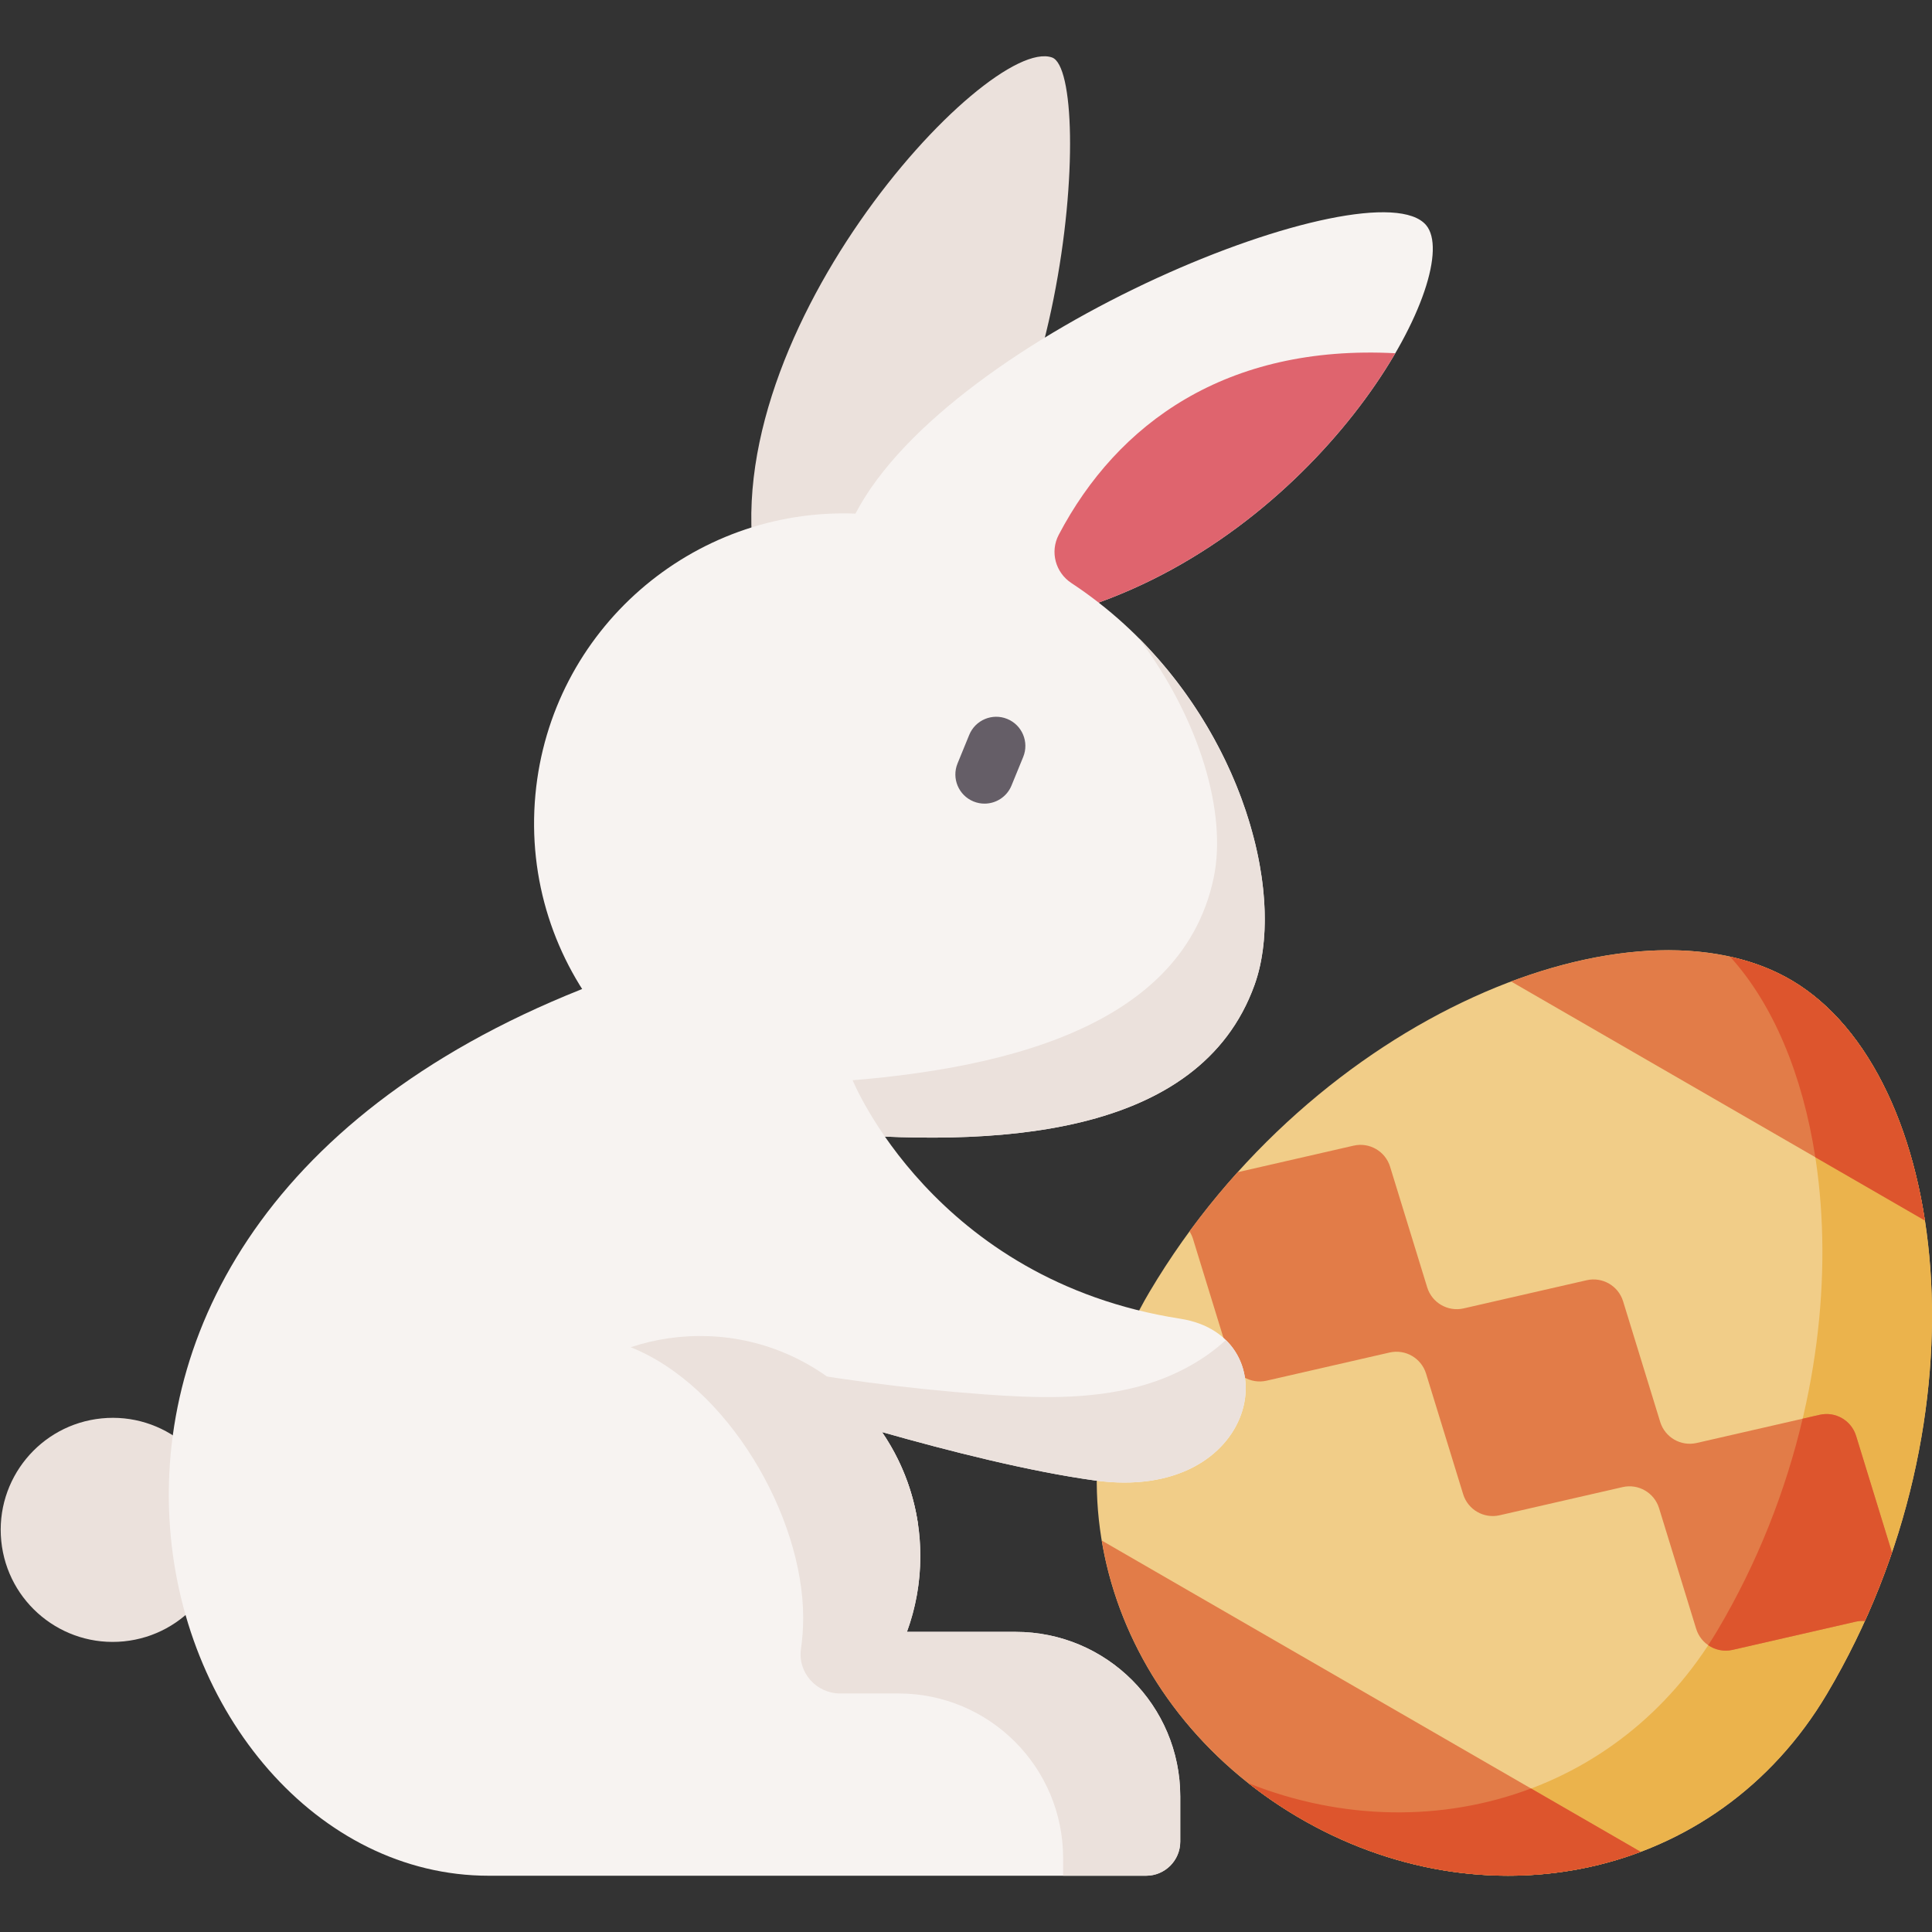 <svg id="Capa_1" enable-background="new 0 0 512 512" height="512" viewBox="0 0 512 512" width="512" xmlns="http://www.w3.org/2000/svg"><rect x="0" y="0" width="512" height="512" fill="#333333" stroke="none"/><g><g><path d="m474.932 259.877c-41.737-24.782-126.658 8.927-170.268 82.439-29.418 49.588-10.662 109.562 38.905 138.993s111.173 17.174 140.591-32.414c43.61-73.512 32.509-164.236-9.228-189.018z" fill="#f1cd88"/><path d="m474.932 259.877c-4.926-2.925-10.46-5.025-16.45-6.351 30.917 34.052 35.458 113.144-3.369 178.592-26.257 44.261-78.158 58.777-124.253 40.459 3.975 3.141 8.213 6.064 12.708 8.733 49.566 29.431 111.173 17.174 140.591-32.414 43.611-73.513 32.51-164.237-9.227-189.019z" fill="#ebb34c"/><path d="m400.454 260.108 109.671 63.346c-4.497-29.191-16.903-52.717-35.193-63.577-18.693-11.1-46.05-10.457-74.478.231z" fill="#e27c48"/><path d="m499.293 287.857c-6.95-13.961-15.739-22.86-24.36-27.98-5.092-3.024-10.692-5.077-16.45-6.351 11.408 12.565 19.22 31.267 22.592 53.148l29.052 16.78c-1.877-12.17-5.32-24.527-10.834-35.597z" fill="#dd552d"/><path d="m291.972 408.257c4.884 29.249 23.171 56.174 51.596 73.052 29.247 17.366 62.684 20.212 91.229 9.444z" fill="#e27c48"/><path d="m330.861 472.577c3.904 3.084 8.34 6.139 12.708 8.733.019.011.037.021.056.032 10.521 6.24 22.097 10.855 34.022 13.401.177.038.354.072.531.108 19.676 4.091 39.22 2.469 56.62-4.097l-29.064-16.788c-23.344 8.802-49.954 8.514-74.873-1.389z" fill="#dd552d"/><path d="m501.393 411.429-9.506-30.905c-1.263-4.106-5.479-6.541-9.665-5.582l-32.587 7.463c-4.186.958-8.402-1.477-9.665-5.582l-9.833-31.965c-1.263-4.106-5.479-6.541-9.665-5.582l-32.587 7.463c-4.186.959-8.402-1.477-9.665-5.582l-9.833-31.965c-1.263-4.106-5.479-6.541-9.665-5.582l-30.735 7.039c-4.456 4.947-8.723 10.181-12.758 15.689.392.613.712 1.284.936 2.011l9.835 31.964c1.263 4.106 5.479 6.541 9.665 5.582l32.587-7.463c4.186-.958 8.402 1.477 9.665 5.582l9.833 31.965c1.263 4.106 5.479 6.541 9.665 5.582l32.587-7.463c4.186-.958 8.401 1.477 9.665 5.582l9.833 31.965c1.263 4.106 5.479 6.541 9.665 5.582l32.587-7.463c.826-.189 1.653-.242 2.458-.18 2.719-6.002 5.11-12.066 7.183-18.155z" fill="#e27c48"/><path d="m494.209 429.586c2.719-6.001 5.112-12.07 7.184-18.156l-9.506-30.905c-1.263-4.106-5.479-6.541-9.665-5.582l-4.503 1.031c-4.464 18.931-11.876 38.059-22.605 56.145-.782 1.319-1.591 2.607-2.418 3.874 1.829 1.255 4.152 1.767 6.468 1.237l32.587-7.463c.825-.191 1.652-.243 2.458-.181z" fill="#dd552d"/></g><path d="m278.787 15.227c-17.379-6.035-92.328 75.364-77.841 139.025l34.048 1.764c48.007-21.356 55.324-136.785 43.793-140.789z" fill="#ebe1dc"/><ellipse cx="29.694" cy="405.5" fill="#ebe1dc" rx="29.694" ry="29.694" transform="matrix(.995 -.099 .099 .995 -39.812 4.899)"/><path d="m377.926 59.654c-13.711-16.204-125.982 28.113-151.221 76.46-43.277-1.646-80.775 30.838-84.818 74.482-4.183 45.159 29.035 85.159 74.194 89.342 47.311 4.382 101.74 1.772 116.378-38.91 9.037-25.114-4.402-72.615-41.308-101.335 62.296-22.486 97.042-87.905 86.775-100.039z" fill="#f7f3f1"/><path d="m321.643 232.603c-8.891 42.311-62.441 52.4-109.904 54.581-17.604.809-34.154-4.006-47.95-12.831 13.245 14.124 31.496 23.659 52.293 25.585 47.311 4.383 101.74 1.772 116.378-38.91 8.107-22.531-1.891-63.071-30.679-91.913 16.356 21.77 23.409 46.61 19.862 63.488z" fill="#ebe1dc"/><path d="m312.781 349.474c-65.402-10.168-86.847-63.269-86.847-63.269l-63.737-27.116c-178.349 64.873-123.551 238.001-32.673 238.001h174.207c4.998 0 9.05-4.052 9.05-9.05v-11.954c0-24.094-19.532-43.626-43.626-43.626h-28.809c2.295-6.259 3.547-13.021 3.547-20.075 0-12.194-3.747-23.51-10.146-32.87 17.717 5.033 39.116 10.449 56.356 12.82 43.722 6.01 52.159-38.278 22.678-42.861z" fill="#f7f3f1"/><path d="m324.862 355.126c-6.4 5.898-14.596 10.035-23.062 12.304-13.223 3.543-27.162 3.099-40.816 2.102-20.902-1.527-41.714-4.292-62.29-8.275 6.793 19.352 25.155 34.775 44.579 42.645-1.306-8.949-4.639-17.24-9.525-24.388 17.717 5.033 39.117 10.449 56.356 12.82 35.999 4.949 48.071-24.198 34.758-37.208z" fill="#ebe1dc"/><path d="m260.908 212.971c-.975 0-1.966-.186-2.925-.578-3.949-1.617-5.839-6.128-4.222-10.077l3.098-7.566c1.617-3.948 6.125-5.84 10.077-4.222 3.949 1.617 5.839 6.128 4.222 10.077l-3.098 7.566c-1.223 2.989-4.108 4.8-7.152 4.8z" fill="#655e67"/><path d="m369.767 93.611c-13.761 23.619-41.224 52.576-78.615 66.082-2.314-1.804-4.718-3.532-7.217-5.177-4.24-2.79-5.721-8.296-3.359-12.789 15.543-29.575 44.43-50.451 89.191-48.116z" fill="#df646e"/><path d="m269.155 432.46h-28.809c2.638-7.197 3.899-15.058 3.462-23.266-1.591-29.867-26.094-53.961-55.981-55.094-7.252-.275-14.22.78-20.688 2.932 25.589 10.184 45.711 44.555 45.711 71.68 0 2.822-.2 5.597-.588 8.311-.889 6.233 4.093 11.764 10.388 11.764h15.461c24.094 0 43.626 19.532 43.626 43.626v4.676h21.993c4.998 0 9.05-4.052 9.05-9.05v-11.954c.001-24.093-19.531-43.625-43.625-43.625z" fill="#ebe1dc"/></g></svg>